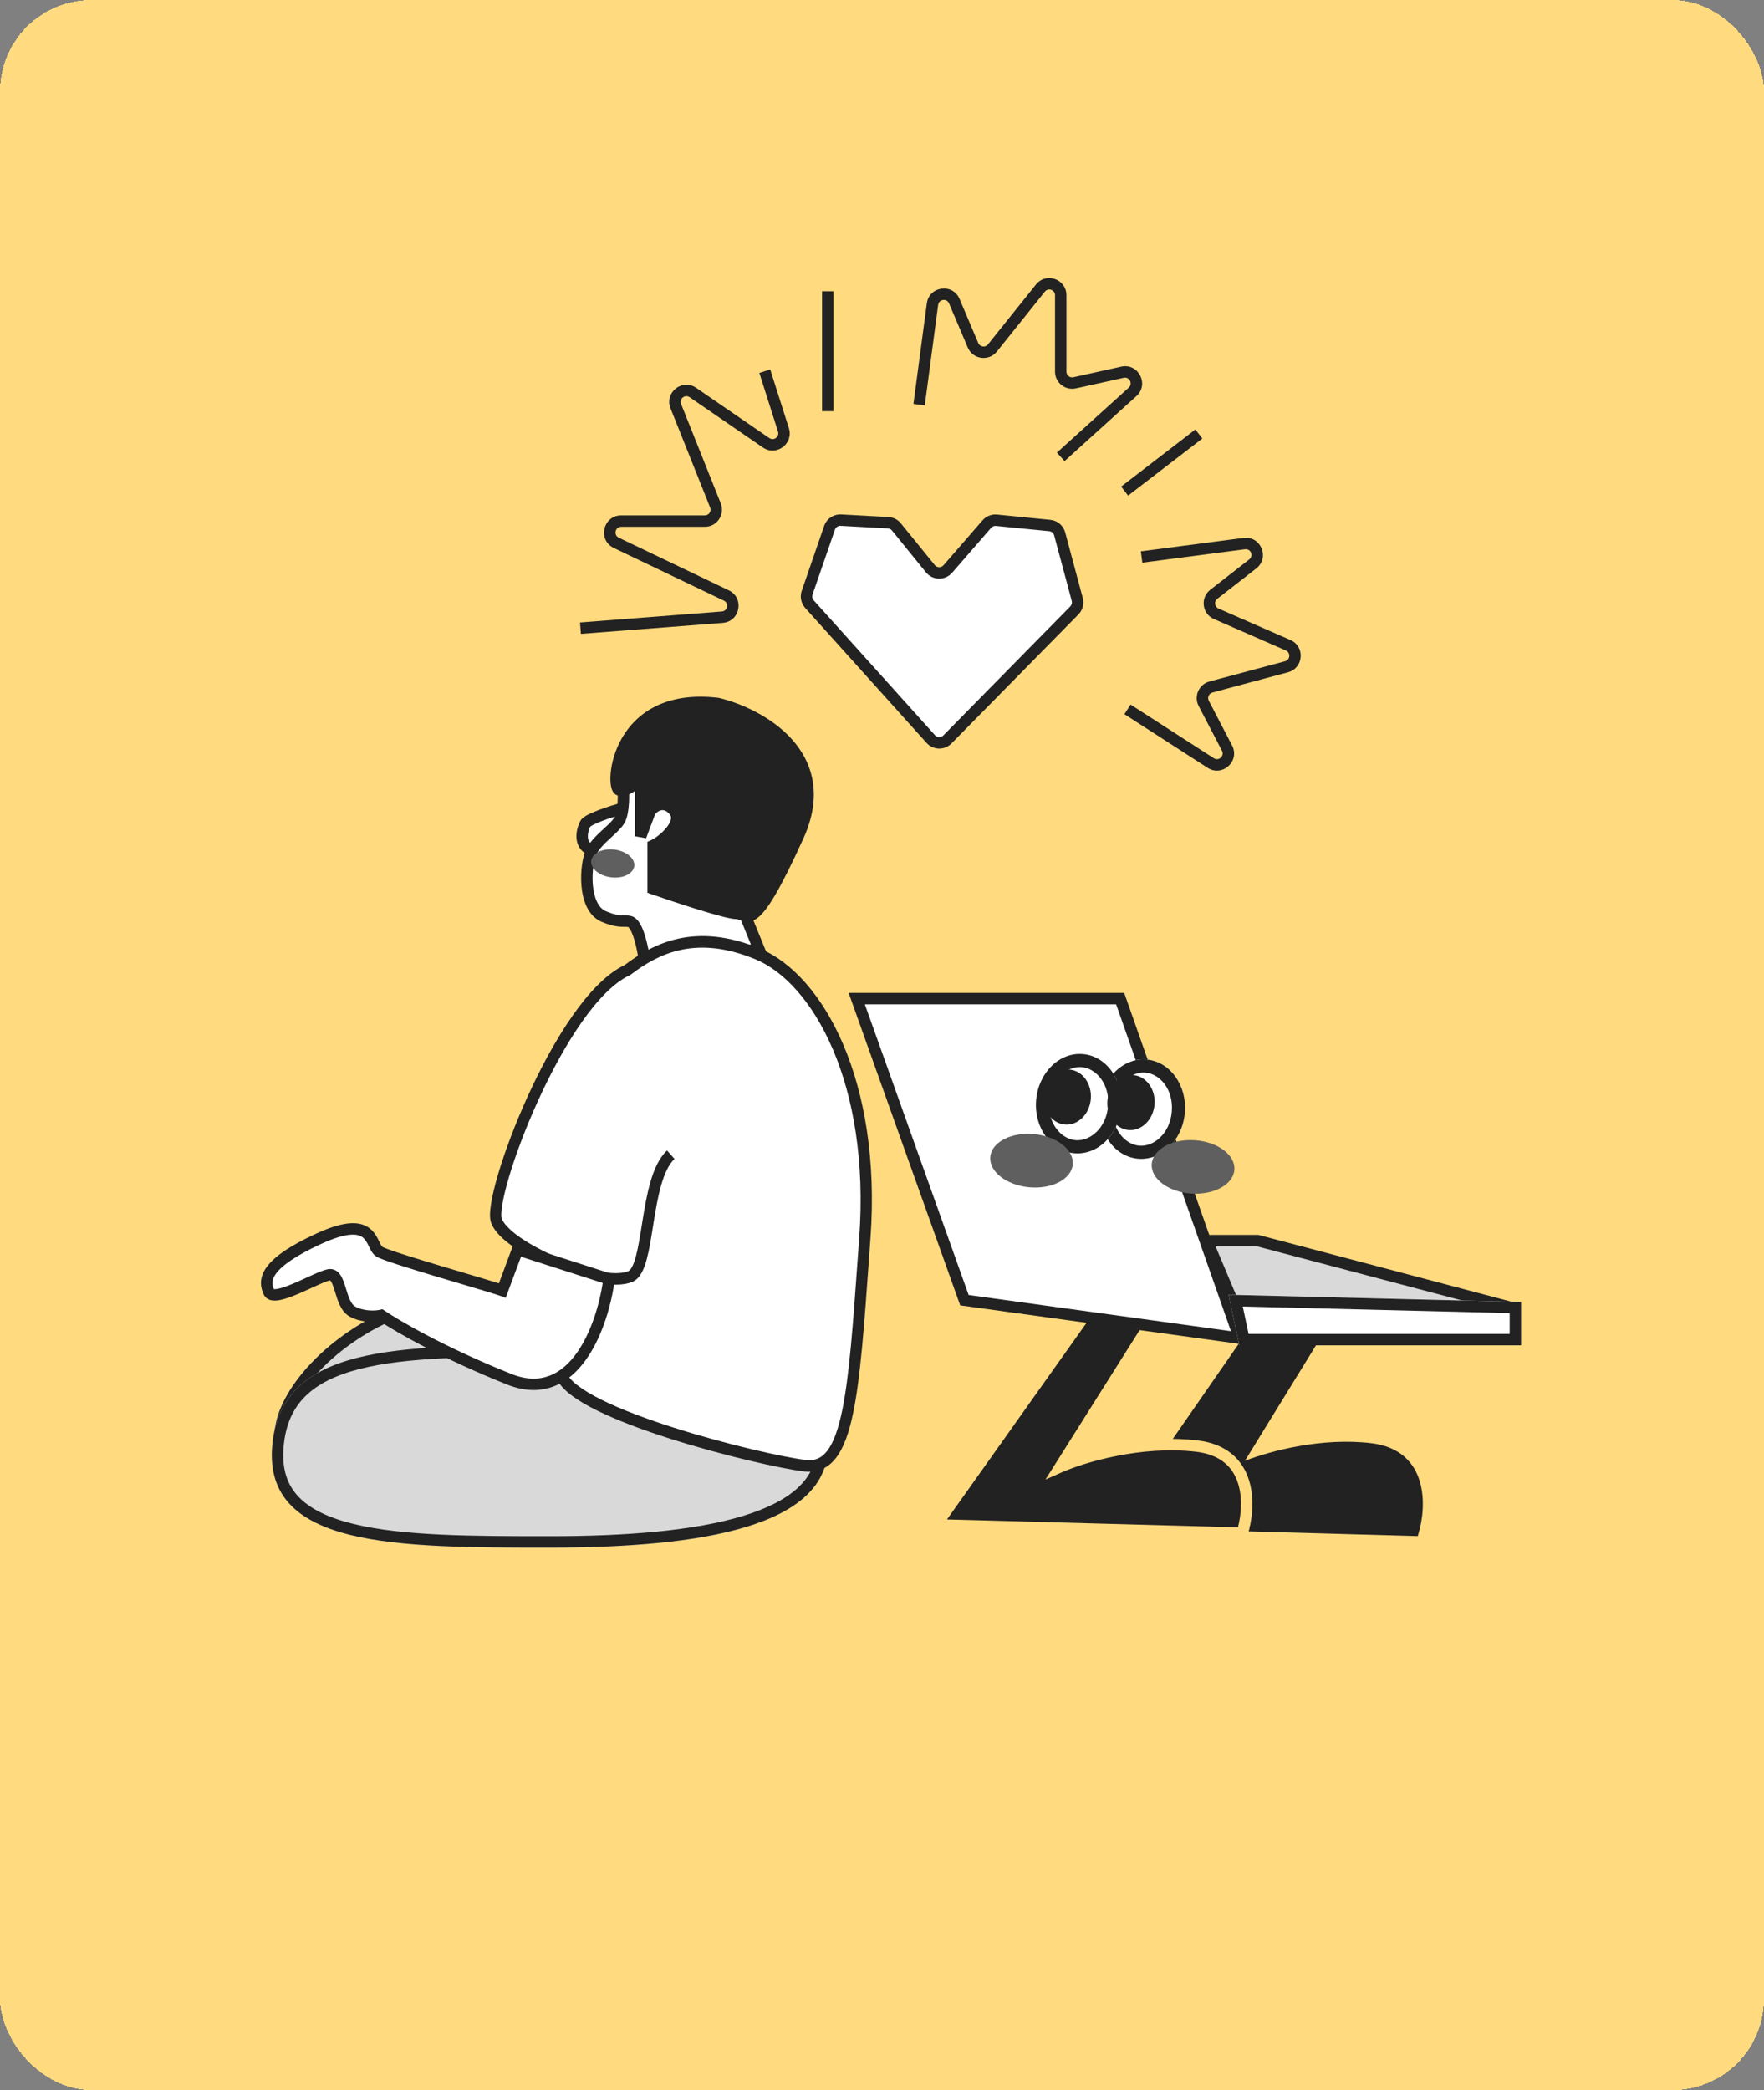<svg width="100%" height="100%" viewBox="0 0 309 366" fill="none" xmlns="http://www.w3.org/2000/svg">
<rect x="0" y="0" width="309" height="366" fill="#808080" stroke="none"/>
<!-- <g filter="url(#filter0_d_437_2351)"> -->
<rect width="309" height="366" rx="16" fill="#FFDA7F" shape-rendering="crispEdges"/>
<path fill-rule="evenodd" clip-rule="evenodd" d="M176.269 218.504V207.752H178.269V218.504H176.269Z" fill="#222222"/>
<path d="M74.71 252.952C64.318 259.888 52.908 261.036 49.223 255.516C45.538 249.996 50.975 239.898 61.366 232.962C71.757 226.025 83.168 224.877 86.853 230.397C90.538 235.917 85.101 246.015 74.71 252.952Z" fill="#D9D9D9"/>
<path fill-rule="evenodd" clip-rule="evenodd" d="M59.251 256.915C63.477 256.49 68.621 254.612 73.599 251.288C78.578 247.965 82.285 243.935 84.299 240.195C86.36 236.367 86.42 233.351 85.19 231.508C83.959 229.664 81.15 228.563 76.825 228.998C72.598 229.424 67.455 231.302 62.476 234.625C57.498 237.949 53.791 241.978 51.777 245.718C49.716 249.546 49.656 252.563 50.886 254.406C52.117 256.249 54.926 257.35 59.251 256.915ZM49.223 255.516C52.908 261.036 64.318 259.888 74.71 252.952C85.101 246.015 90.538 235.917 86.853 230.397C83.168 224.877 71.757 226.025 61.366 232.962C50.975 239.898 45.538 249.996 49.223 255.516Z" fill="#222222"/>
<path d="M102.511 144.273C102.943 143.408 107.016 142.111 108.998 141.57L107.553 150.509L103.051 148.598C101.43 147.516 101.97 145.354 102.511 144.273Z" fill="white"/>
<path fill-rule="evenodd" clip-rule="evenodd" d="M110.232 140.197L108.734 140.606C107.723 140.881 106.177 141.35 104.819 141.865C104.142 142.121 103.486 142.399 102.959 142.679C102.696 142.819 102.442 142.971 102.226 143.135C102.03 143.285 101.773 143.512 101.616 143.826C101.299 144.46 100.97 145.426 100.97 146.435C100.97 147.477 101.331 148.653 102.497 149.43L102.575 149.482L108.337 151.928L110.232 140.197ZM107.758 142.975L106.77 149.09L103.539 147.718C103.132 147.416 102.97 146.986 102.97 146.435C102.97 145.848 103.165 145.22 103.378 144.776C103.391 144.764 103.41 144.748 103.438 144.726C103.536 144.652 103.687 144.557 103.897 144.445C104.317 144.222 104.884 143.979 105.527 143.735C106.25 143.462 107.036 143.199 107.758 142.975Z" fill="#222222"/>
<path d="M108.457 143.732C109.322 142.435 109.358 138.507 108.998 137.246L134.118 135.961L130.62 160.49L132.995 166.32L112.782 167.517C112.601 166.256 112.025 163.409 111.16 162.111C110.079 160.49 109.538 162.111 105.754 160.49C101.97 158.868 102.511 151.3 103.592 149.138C104.673 146.976 107.376 145.354 108.457 143.732Z" fill="white"/>
<path fill-rule="evenodd" clip-rule="evenodd" d="M135.279 134.9L107.69 136.311L108.036 137.52C108.169 137.987 108.258 139.149 108.188 140.42C108.154 141.037 108.084 141.636 107.978 142.144C107.867 142.675 107.734 143.014 107.624 143.178C107.24 143.754 106.601 144.342 105.804 145.075C105.656 145.212 105.502 145.353 105.344 145.5C104.403 146.374 103.328 147.429 102.697 148.691C102.357 149.372 102.101 150.373 101.951 151.459C101.798 152.565 101.744 153.839 101.852 155.102C101.96 156.359 102.232 157.653 102.766 158.767C103.302 159.889 104.13 160.882 105.36 161.409C107.417 162.29 108.643 162.301 109.47 162.301C109.892 162.301 109.976 162.314 110.03 162.335C110.038 162.338 110.059 162.346 110.1 162.383C110.147 162.426 110.223 162.509 110.328 162.666C110.662 163.168 110.989 164.066 111.261 165.085C111.524 166.074 111.706 167.062 111.791 167.659L111.922 168.57L134.447 167.236L131.648 160.363L135.279 134.9ZM132.956 137.022L129.592 160.617L131.542 165.404L113.62 166.466C113.514 165.9 113.371 165.237 113.194 164.57C112.915 163.527 112.522 162.352 111.992 161.557C111.659 161.058 111.278 160.673 110.752 160.469C110.311 160.299 109.852 160.3 109.531 160.301C109.51 160.301 109.49 160.301 109.47 160.301L109.443 160.301C108.785 160.301 107.852 160.301 106.148 159.571C105.486 159.287 104.963 158.726 104.57 157.905C104.174 157.077 103.94 156.039 103.845 154.931C103.75 153.83 103.798 152.705 103.932 151.733C104.069 150.741 104.286 149.985 104.486 149.585C104.936 148.685 105.754 147.848 106.705 146.965C106.837 146.842 106.974 146.717 107.113 146.59C107.899 145.87 108.757 145.084 109.289 144.287C109.612 143.802 109.808 143.164 109.935 142.554C110.068 141.921 110.147 141.216 110.185 140.531C110.229 139.733 110.221 138.899 110.158 138.188L132.956 137.022Z" fill="#222222"/>
<path d="M145.013 253.289C145.013 267.204 123.222 270.999 96.343 270.999C69.464 270.999 46.242 270.999 47.674 253.289C49.105 235.58 69.464 235.58 96.343 235.58C123.222 235.58 145.013 243.509 145.013 253.289Z" fill="#D9D9D9"/>
<path fill-rule="evenodd" clip-rule="evenodd" d="M139.819 260.469C141.913 258.502 143.013 256.171 143.013 253.289C143.013 251.646 142.103 249.822 139.884 247.912C137.67 246.008 134.35 244.203 130.074 242.646C121.537 239.54 109.612 237.58 96.343 237.58C82.801 237.58 71.289 237.595 62.962 239.731C58.838 240.789 55.691 242.325 53.505 244.477C51.361 246.587 49.992 249.437 49.667 253.451C49.349 257.393 50.394 260.122 52.336 262.141C54.355 264.24 57.542 265.777 61.87 266.843C70.566 268.985 82.805 268.999 96.343 268.999C109.742 268.999 121.663 268.047 130.174 265.449C134.426 264.151 137.667 262.489 139.819 260.469ZM96.343 270.999C123.222 270.999 145.013 267.204 145.013 253.289C145.013 243.509 123.222 235.58 96.343 235.58C69.464 235.58 49.105 235.58 47.674 253.289C46.242 270.999 69.464 270.999 96.343 270.999Z" fill="#222222"/>
<path d="M132.721 167.044C121.69 162.477 114.755 166.197 109.929 169.849C98.037 175.326 85.361 209.523 86.959 213.753C88.238 217.136 95.78 220.674 99.391 222.02C98.179 225.997 96.274 235.326 98.351 240.824C100.948 247.697 133.055 255.688 140.983 256.656C148.911 257.623 149.54 243.89 151.498 216.741C153.457 189.592 143.297 171.423 132.721 167.044Z" fill="white"/>
<path fill-rule="evenodd" clip-rule="evenodd" d="M109.442 168.975C106.25 170.485 103.133 173.812 100.301 177.848C97.417 181.96 94.737 186.941 92.493 191.86C90.247 196.78 88.422 201.669 87.257 205.608C86.675 207.576 86.251 209.327 86.025 210.737C85.912 211.442 85.844 212.082 85.835 212.632C85.827 213.162 85.87 213.697 86.037 214.139C86.441 215.209 87.292 216.191 88.279 217.058C89.283 217.94 90.513 218.775 91.79 219.53C93.982 220.826 96.383 221.925 98.187 222.645C97.617 224.711 96.98 227.666 96.655 230.769C96.282 234.329 96.304 238.233 97.429 241.21C97.851 242.327 98.81 243.339 99.998 244.253C101.208 245.183 102.766 246.095 104.545 246.975C108.106 248.736 112.661 250.426 117.352 251.921C126.726 254.909 136.796 257.167 140.841 257.661C141.971 257.799 143.026 257.68 143.993 257.263C144.961 256.847 145.777 256.159 146.467 255.256C147.821 253.485 148.741 250.816 149.445 247.428C150.735 241.218 151.39 232.064 152.238 220.205C152.318 219.09 152.399 217.952 152.483 216.79C153.473 203.073 151.405 191.578 147.717 182.929C144.039 174.304 138.708 168.422 133.111 166.105C127.436 163.755 122.745 163.512 118.815 164.375C114.943 165.225 111.893 167.129 109.442 168.975ZM119.181 166.354C122.682 165.585 126.974 165.766 132.331 167.984C137.309 170.045 142.346 175.438 145.903 183.779C149.449 192.096 151.482 203.26 150.513 216.692C150.431 217.832 150.351 218.948 150.273 220.039C149.418 231.983 148.773 240.991 147.513 247.056C146.824 250.374 145.978 252.653 144.923 254.034C144.409 254.707 143.86 255.145 143.267 255.401C142.675 255.656 141.976 255.755 141.124 255.651C137.241 255.177 127.294 252.955 117.983 249.987C113.332 248.505 108.878 246.848 105.441 245.148C103.721 244.297 102.283 243.449 101.209 242.623C100.113 241.78 99.501 241.039 99.274 240.438C98.321 237.916 98.256 234.407 98.62 230.934C98.98 227.491 99.744 224.23 100.333 222.299L100.61 221.389L99.749 221.068C97.983 220.41 95.248 219.212 92.81 217.771C91.591 217.05 90.47 216.283 89.587 215.507C88.688 214.718 88.117 213.989 87.882 213.367C87.849 213.281 87.804 213.052 87.811 212.614C87.818 212.196 87.871 211.662 87.974 211.016C88.181 209.726 88.579 208.068 89.147 206.15C90.28 202.316 92.069 197.52 94.278 192.678C96.489 187.834 99.108 182.975 101.896 179.002C104.706 174.996 107.597 172.023 110.315 170.771L110.415 170.725L110.503 170.658C112.862 168.872 115.666 167.125 119.181 166.354Z" fill="#222222"/>
<path fill-rule="evenodd" clip-rule="evenodd" d="M110.693 221.888C110.435 222.36 110.216 222.531 110.079 222.589C108.956 223.059 107.085 223.029 105.019 222.656C103.004 222.292 101.023 221.644 99.812 221.095L98.974 222.949C100.337 223.567 102.469 224.26 104.628 224.649C106.734 225.03 109.096 225.167 110.786 224.46C111.527 224.15 112.041 223.517 112.41 222.846C112.782 222.167 113.069 221.333 113.308 220.436C113.734 218.833 114.052 216.839 114.375 214.809C114.412 214.576 114.449 214.342 114.486 214.108C114.856 211.806 115.253 209.478 115.841 207.457C116.438 205.411 117.186 203.845 118.156 202.936L116.843 201.458C115.449 202.764 114.572 204.786 113.949 206.924C113.319 209.088 112.904 211.538 112.537 213.83C112.5 214.062 112.463 214.292 112.427 214.52C112.099 216.578 111.799 218.459 111.402 219.951C111.183 220.777 110.948 221.425 110.693 221.888Z" fill="#222222"/>
<path d="M139.81 146.437C146.297 132.166 133.143 124.994 125.756 123.192C107.918 121.03 106.836 137.788 108.457 138.328C109.755 138.761 111.521 137.067 112.241 136.166V146.437L113.863 142.112C114.584 141.031 116.566 139.95 118.188 142.112C119.638 144.046 116.386 147.157 114.404 148.058V155.626C118.548 157.068 127.269 159.951 128.999 159.951C131.161 159.951 131.702 164.275 139.81 146.437Z" fill="#222222"/>
<path fill-rule="evenodd" clip-rule="evenodd" d="M107.296 138.497C107.419 138.739 107.669 139.12 108.141 139.277C109.278 139.656 110.409 139.073 111.136 138.568C111.171 138.544 111.206 138.519 111.241 138.494V146.437L113.178 146.788L114.754 142.585C115.004 142.257 115.425 141.955 115.856 141.881C116.225 141.818 116.77 141.888 117.387 142.712C117.538 142.913 117.593 143.154 117.512 143.508C117.424 143.891 117.183 144.357 116.793 144.859C116.008 145.87 114.826 146.768 113.99 147.148L113.404 147.414V156.337L114.075 156.571C116.154 157.294 119.382 158.379 122.311 159.284C123.775 159.737 125.173 160.147 126.319 160.445C127.415 160.73 128.414 160.951 128.999 160.951C129.102 160.951 129.221 160.975 129.42 161.045C129.457 161.058 129.506 161.076 129.563 161.098C129.737 161.163 129.988 161.258 130.205 161.315C130.55 161.405 130.966 161.458 131.442 161.356C131.911 161.255 132.359 161.02 132.804 160.66C133.663 159.965 134.633 158.699 135.868 156.577C137.118 154.432 138.688 151.323 140.721 146.85C142.41 143.134 142.85 139.81 142.377 136.878C141.905 133.949 140.535 131.488 138.731 129.472C135.15 125.469 129.804 123.151 125.993 122.221L125.935 122.207L125.876 122.2C121.259 121.64 117.645 122.297 114.857 123.672C112.069 125.048 110.175 127.109 108.943 129.247C107.715 131.377 107.136 133.596 106.972 135.337C106.89 136.204 106.908 136.99 107.019 137.611C107.074 137.917 107.16 138.227 107.296 138.497ZM125.576 124.178C129.147 125.059 134.037 127.224 137.241 130.805C138.838 132.591 140.002 134.712 140.402 137.197C140.803 139.679 140.454 142.604 138.9 146.023C136.879 150.47 135.34 153.51 134.14 155.571C132.926 157.655 132.106 158.652 131.545 159.106C131.281 159.32 131.112 159.381 131.022 159.401C130.938 159.419 130.851 159.417 130.714 159.381C130.597 159.35 130.511 159.317 130.387 159.27C130.307 159.24 130.212 159.203 130.083 159.158C129.807 159.061 129.436 158.951 128.999 158.951C128.718 158.951 127.979 158.811 126.823 158.51C125.718 158.223 124.353 157.822 122.902 157.374C120.3 156.569 117.453 155.619 115.404 154.914V148.666C116.423 148.079 117.559 147.133 118.372 146.086C118.861 145.456 119.285 144.725 119.462 143.953C119.645 143.151 119.562 142.278 118.987 141.512C117.984 140.174 116.726 139.703 115.518 139.91C114.555 140.075 113.752 140.651 113.241 141.274V133.315L111.46 135.541C111.143 135.938 110.59 136.512 109.995 136.926C109.554 137.232 109.23 137.355 109.015 137.388C109.006 137.35 108.996 137.306 108.988 137.257C108.917 136.866 108.893 136.271 108.963 135.525C109.103 134.04 109.605 132.103 110.676 130.246C111.741 128.398 113.36 126.641 115.742 125.466C118.112 124.296 121.304 123.67 125.576 124.178ZM109.088 137.606C109.088 137.606 109.086 137.602 109.082 137.596C109.086 137.603 109.088 137.607 109.088 137.606Z" fill="#222222"/>
<path d="M89.149 241.503C100.792 246.164 105.693 231.755 106.689 223.969L90.661 218.817L87.993 225.982C85.844 225.182 68.116 220.213 66.459 219.188C64.801 218.163 65.727 212.39 55.895 216.887C46.064 221.384 46.205 224.292 47.104 226.258C48.004 228.224 55.419 223.643 57.61 223.236C59.801 222.828 59.367 228.376 61.742 229.668C63.641 230.701 65.904 230.538 66.798 230.327C69.397 232.11 77.506 236.842 89.149 241.503Z" fill="white"/>
<path fill-rule="evenodd" clip-rule="evenodd" d="M64.884 215.2C63.189 213.78 60.432 213.712 55.479 215.978C50.532 218.241 47.9 220.182 46.658 221.946C46.018 222.854 45.735 223.732 45.716 224.574C45.697 225.403 45.937 226.11 46.195 226.674C46.472 227.279 47 227.578 47.517 227.688C47.997 227.79 48.519 227.745 49 227.656C49.972 227.475 51.138 227.035 52.263 226.558C53.022 226.236 53.811 225.875 54.547 225.538C54.907 225.374 55.255 225.215 55.58 225.069C56.63 224.598 57.387 224.294 57.793 224.219C57.811 224.215 57.823 224.214 57.83 224.214C57.849 224.227 57.91 224.277 58 224.42C58.221 224.77 58.411 225.328 58.652 226.109C58.671 226.171 58.69 226.233 58.709 226.296C58.919 226.98 59.164 227.778 59.498 228.487C59.861 229.258 60.395 230.074 61.264 230.546C63.184 231.591 65.372 231.571 66.58 231.386C69.564 233.365 77.548 237.936 88.777 242.431C91.89 243.677 94.643 243.677 97.022 242.757C99.377 241.846 101.255 240.077 102.73 237.978C105.665 233.801 107.172 228.072 107.681 224.096L107.786 223.271L90.057 217.573L87.393 224.728C86.113 224.323 83.914 223.67 81.428 222.932C80.111 222.541 78.713 222.126 77.329 221.711C74.876 220.977 72.446 220.237 70.528 219.618C69.568 219.308 68.744 219.031 68.114 218.802C67.444 218.558 67.088 218.402 66.985 218.338C66.969 218.328 66.901 218.277 66.783 218.085C66.674 217.909 66.572 217.699 66.434 217.415C66.419 217.386 66.405 217.356 66.39 217.326C66.094 216.719 65.669 215.857 64.884 215.2ZM65.081 219.136C65.268 219.439 65.534 219.792 65.933 220.039C66.243 220.231 66.804 220.454 67.43 220.681C68.094 220.923 68.945 221.209 69.913 221.521C71.853 222.147 74.3 222.892 76.755 223.627C78.209 224.063 79.659 224.493 81.008 224.894C84.253 225.857 86.914 226.647 87.645 226.919L88.582 227.268L91.264 220.062L105.581 224.663C105.002 228.395 103.582 233.287 101.093 236.829C99.763 238.723 98.171 240.168 96.301 240.892C94.455 241.606 92.229 241.659 89.52 240.574C77.933 235.936 69.892 231.237 67.364 229.502L66.999 229.252L66.569 229.354C65.815 229.531 63.827 229.664 62.219 228.79C61.901 228.616 61.599 228.254 61.307 227.635C61.038 227.062 60.833 226.398 60.614 225.684C60.597 225.63 60.58 225.575 60.563 225.52C60.342 224.803 60.081 223.97 59.692 223.354C59.49 223.032 59.21 222.698 58.814 222.473C58.394 222.234 57.919 222.161 57.427 222.253C56.738 222.381 55.747 222.802 54.762 223.244C54.408 223.402 54.046 223.568 53.678 223.736C52.958 224.066 52.217 224.405 51.482 224.717C50.368 225.189 49.374 225.552 48.634 225.69C48.297 225.752 48.084 225.754 47.967 225.737C47.803 225.357 47.707 224.995 47.716 224.619C47.724 224.222 47.852 223.724 48.293 223.098C49.213 221.791 51.427 220.031 56.311 217.796C61.19 215.565 62.885 216.135 63.6 216.733C64.02 217.085 64.288 217.579 64.593 218.202C64.608 218.233 64.623 218.265 64.639 218.298C64.767 218.562 64.916 218.868 65.081 219.136Z" fill="#222222"/>
<path d="M220.277 217.238L265.816 229.255H216.482L211.422 217.238H220.277Z" fill="#D9D9D9"/>
<path fill-rule="evenodd" clip-rule="evenodd" d="M209.916 216.238H220.407L266.07 228.288L265.815 230.255H215.818L209.916 216.238ZM212.928 218.238L217.146 228.255H258.107L220.147 218.238H212.928Z" fill="#222222"/>
<path d="M195.611 267.017L221.794 229.256H233.824L216.84 256.851C220.615 255.156 230.569 252.058 240.193 253.22C249.817 254.382 249.393 263.87 247.977 268.47L195.611 267.017Z" fill="#222222"/>
<path fill-rule="evenodd" clip-rule="evenodd" d="M221.532 228.756H234.719L218.074 255.8C222.613 254.055 231.554 251.673 240.253 252.723C242.743 253.024 244.619 253.869 245.997 255.069C247.373 256.268 248.223 257.795 248.704 259.413C249.662 262.632 249.18 266.26 248.455 268.617L248.343 268.98L194.673 267.491L221.532 228.756ZM222.056 229.756L196.548 266.543L247.606 267.959C248.232 265.721 248.581 262.508 247.745 259.698C247.307 258.224 246.546 256.874 245.34 255.823C244.135 254.774 242.455 253.997 240.133 253.716C230.629 252.569 220.769 255.635 217.045 257.307L215.563 257.972L232.929 229.756H222.056Z" fill="#222222"/>
<path d="M163.987 267.017L190.793 229.256H203.11L185.722 256.851C189.586 255.156 199.777 252.058 209.631 253.22C219.484 254.382 219.049 263.87 217.6 268.47L163.987 267.017Z" fill="#222222"/>
<path fill-rule="evenodd" clip-rule="evenodd" d="M190.277 228.256H204.922L188.163 254.851C193.143 253.17 201.54 251.259 209.747 252.227C212.374 252.536 214.388 253.412 215.884 254.684C217.378 255.955 218.294 257.571 218.81 259.264C219.83 262.615 219.314 266.355 218.553 268.77L218.327 269.49L162.086 267.966L190.277 228.256ZM191.31 230.256L165.886 266.068L216.852 267.449C217.409 265.299 217.67 262.385 216.897 259.847C216.471 258.448 215.739 257.186 214.588 256.208C213.439 255.231 211.813 254.484 209.513 254.213C199.895 253.079 189.889 256.115 186.123 257.766L183.138 259.076L201.298 230.256H191.31Z" fill="#FFDA7F"/>
<path d="M168.938 227.675L150.073 174.863H196.219L217.11 234.301C217.113 234.308 217.107 234.315 217.099 234.314L168.938 227.675Z" fill="white"/>
<path fill-rule="evenodd" clip-rule="evenodd" d="M148.653 173.863H196.927L218.053 233.969C218.303 234.682 217.711 235.408 216.962 235.305L168.2 228.583L148.653 173.863ZM151.492 175.863L169.675 226.767L215.628 233.102L195.51 175.863H151.492ZM217.235 233.323L217.233 233.323L217.235 233.323Z" fill="#222222"/>
<path d="M217.092 235.58H266.449V227.99L215.218 226.725L217.092 235.58Z" fill="white"/>
<path fill-rule="evenodd" clip-rule="evenodd" d="M218.713 233.58L217.699 228.787L264.449 229.942V233.58H218.713ZM266.449 227.99L215.218 226.725L217.092 235.58H266.449V227.99Z" fill="#222222"/>
<path d="M207.55 194.862C207.138 199.658 203.472 203.259 199.362 202.906C195.251 202.553 192.253 198.379 192.665 193.583C193.078 188.788 196.744 185.187 200.854 185.54C204.964 185.893 207.963 190.067 207.55 194.862Z" fill="white"/>
<path fill-rule="evenodd" clip-rule="evenodd" d="M199.558 200.618C202.087 200.835 204.929 198.541 205.262 194.666C205.595 190.79 203.186 188.045 200.657 187.828C198.129 187.611 195.287 189.905 194.954 193.78C194.621 197.655 197.03 200.4 199.558 200.618ZM199.362 202.906C203.472 203.259 207.138 199.658 207.55 194.862C207.963 190.067 204.964 185.893 200.854 185.54C196.744 185.187 193.078 188.788 192.665 193.583C192.253 198.379 195.251 202.553 199.362 202.906Z" fill="#222222"/>
<path d="M196.387 193.901C195.975 198.697 192.309 202.298 188.199 201.945C184.088 201.592 181.09 197.418 181.502 192.622C181.914 187.827 185.581 184.226 189.691 184.579C193.801 184.932 196.799 189.106 196.387 193.901Z" fill="white"/>
<path fill-rule="evenodd" clip-rule="evenodd" d="M188.395 199.657C190.924 199.874 193.766 197.58 194.099 193.705C194.432 189.829 192.023 187.084 189.494 186.867C186.966 186.65 184.123 188.944 183.79 192.819C183.457 196.694 185.867 199.439 188.395 199.657ZM188.199 201.945C192.309 202.298 195.975 198.697 196.387 193.901C196.799 189.106 193.801 184.932 189.691 184.579C185.581 184.226 181.914 187.827 181.502 192.622C181.09 197.418 184.088 201.592 188.199 201.945Z" fill="#222222"/>
<path d="M202.237 193.421C202.008 196.078 199.977 198.073 197.699 197.878C195.421 197.682 193.76 195.369 193.988 192.712C194.217 190.055 196.248 188.059 198.526 188.255C200.804 188.451 202.465 190.763 202.237 193.421Z" fill="#222222"/>
<path d="M191.074 192.462C190.846 195.119 188.815 197.114 186.537 196.919C184.259 196.723 182.598 194.41 182.826 191.753C183.055 189.096 185.086 187.1 187.364 187.296C189.641 187.492 191.303 189.804 191.074 192.462Z" fill="#222222"/>
<path d="M111.102 151.666C110.935 153.007 109.114 153.884 107.034 153.625C104.954 153.366 103.404 152.069 103.57 150.729C103.737 149.388 105.559 148.511 107.638 148.769C109.718 149.028 111.269 150.325 111.102 151.666Z" fill="#5F5F5F"/>
<path d="M216.229 204.821C216.055 207.399 212.673 209.27 208.674 209.001C204.676 208.731 201.575 206.423 201.749 203.845C201.922 201.268 205.304 199.396 209.303 199.665C213.302 199.935 216.402 202.243 216.229 204.821Z" fill="#5F5F5F"/>
<path d="M187.918 203.921C187.677 206.494 184.247 208.276 180.257 207.901C176.267 207.527 173.228 205.138 173.469 202.566C173.71 199.994 177.14 198.212 181.131 198.586C185.121 198.96 188.16 201.349 187.918 203.921Z" fill="#5F5F5F"/>
<path fill-rule="evenodd" clip-rule="evenodd" d="M184.808 51.696C184.808 50.751 183.619 50.333 183.028 51.07L174.625 61.559C173.206 63.331 170.409 62.945 169.522 60.855L166.246 53.13C165.848 52.193 164.468 52.38 164.334 53.389L161.992 70.992L160.009 70.728L162.351 53.125C162.754 50.098 166.895 49.538 168.087 52.349L171.363 60.074C171.659 60.771 172.591 60.9 173.064 60.309L181.467 49.82C183.239 47.608 186.808 48.861 186.808 51.696V65.079C186.808 65.719 187.4 66.194 188.024 66.056L196.409 64.203C199.415 63.538 201.352 67.292 199.068 69.357L186.479 80.742L185.138 79.258L197.727 67.874C198.488 67.185 197.842 65.934 196.84 66.155L188.456 68.009C186.583 68.423 184.808 66.997 184.808 65.079V51.696Z" fill="#222222"/>
<path fill-rule="evenodd" clip-rule="evenodd" d="M225.103 115.79C226.016 115.545 226.111 114.287 225.244 113.908L212.643 108.398C210.56 107.487 210.207 104.68 212.001 103.282L218.832 97.96C219.635 97.334 219.098 96.048 218.088 96.18L200.1 98.529L199.841 96.546L217.829 94.196C220.859 93.8 222.472 97.659 220.061 99.538L213.23 104.86C212.632 105.326 212.75 106.261 213.444 106.565L226.046 112.076C228.645 113.212 228.361 116.988 225.62 117.722L212.371 121.272C211.754 121.438 211.448 122.132 211.743 122.7L215.828 130.546C217.249 133.276 214.129 136.12 211.542 134.453L196.965 125.06L198.048 123.379L212.625 132.772C213.487 133.328 214.527 132.38 214.054 131.47L209.969 123.623C209.083 121.921 210.001 119.837 211.854 119.34L225.103 115.79Z" fill="#222222"/>
<path fill-rule="evenodd" clip-rule="evenodd" d="M136.283 75.585L133.015 65.303L134.921 64.697L138.189 74.979C139.054 77.701 135.986 79.977 133.632 78.361L120.804 69.555C119.989 68.995 118.942 69.832 119.309 70.75L126.253 88.137C127.04 90.108 125.589 92.25 123.467 92.25H108.815C107.751 92.25 107.423 93.693 108.384 94.152L127.665 103.376C130.434 104.701 129.662 108.836 126.602 109.073L101.755 110.997L101.601 109.003L126.447 107.079C127.467 107 127.725 105.622 126.802 105.18L107.521 95.956C104.639 94.578 105.621 90.25 108.815 90.25H123.467C124.175 90.25 124.658 89.536 124.396 88.879L117.452 71.492C116.352 68.737 119.49 66.227 121.936 67.906L134.764 76.712C135.549 77.251 136.571 76.492 136.283 75.585Z" fill="#222222"/>
<path fill-rule="evenodd" clip-rule="evenodd" d="M210.61 76.793L197.61 86.793L196.391 85.207L209.391 75.207L210.61 76.793Z" fill="#222222"/>
<path fill-rule="evenodd" clip-rule="evenodd" d="M146 51V72H144V51H146Z" fill="#222222"/>
<path d="M141.385 103.799L145.308 92.427C145.6 91.582 146.416 91.033 147.307 91.082L155.582 91.532C156.146 91.562 156.67 91.83 157.026 92.268L162.966 99.586C163.75 100.551 165.214 100.575 166.029 99.637L172.856 91.78C173.281 91.291 173.917 91.038 174.562 91.102L183.891 92.023C184.719 92.105 185.41 92.692 185.626 93.495L188.704 104.967C188.888 105.652 188.695 106.383 188.198 106.888L165.958 129.485C165.15 130.306 163.816 130.277 163.046 129.42L141.789 105.789C141.302 105.248 141.148 104.487 141.385 103.799Z" fill="white"/>
<path fill-rule="evenodd" clip-rule="evenodd" d="M147.253 92.08C146.807 92.056 146.399 92.331 146.254 92.753L142.33 104.125C142.212 104.469 142.289 104.85 142.532 105.12L163.789 128.751C164.175 129.179 164.841 129.194 165.245 128.784L187.485 106.187C187.734 105.934 187.83 105.569 187.738 105.226L184.66 93.754C184.552 93.353 184.206 93.059 183.792 93.019L174.464 92.097C174.141 92.065 173.823 92.191 173.611 92.436L166.784 100.293C165.561 101.7 163.365 101.664 162.19 100.216L156.25 92.898C156.072 92.679 155.809 92.545 155.528 92.53L147.253 92.08ZM144.363 92.1C144.8 90.834 146.024 90.011 147.362 90.083L155.636 90.533C156.482 90.579 157.269 90.98 157.802 91.638L157.026 92.268L157.802 91.638L163.743 98.956C164.134 99.438 164.867 99.451 165.274 98.981L172.101 91.124C172.739 90.39 173.693 90.011 174.661 90.106L183.989 91.028C185.231 91.151 186.268 92.03 186.592 93.236L189.67 104.708C189.945 105.735 189.656 106.832 188.91 107.59L166.671 130.187C165.458 131.419 163.458 131.374 162.302 130.089L141.045 106.458L141.789 105.789L141.045 106.458C140.316 105.647 140.084 104.504 140.439 103.473L144.363 92.1Z" fill="#222222"/>
<!-- </g> -->
<defs>
<filter id="filter0_d_437_2351" x="0" y="0" width="309" height="366" filterUnits="userSpaceOnUse" color-interpolation-filters="sRGB">
<feFlood flood-opacity="0" result="BackgroundImageFix"/>
<feColorMatrix in="SourceAlpha" type="matrix" values="0 0 0 0 0 0 0 0 0 0 0 0 0 0 0 0 0 0 127 0" result="hardAlpha"/>
<feOffset/>
<feGaussianBlur stdDeviation="8"/>
<feComposite in2="hardAlpha" operator="out"/>
<feColorMatrix type="matrix" values="0 0 0 0 0 0 0 0 0 0 0 0 0 0 0 0 0 0 0.12 0"/>
<feBlend mode="normal" in2="BackgroundImageFix" result="effect1_dropShadow_437_2351"/>
<feBlend mode="normal" in="SourceGraphic" in2="effect1_dropShadow_437_2351" result="shape"/>
</filter>
</defs>
</svg>

